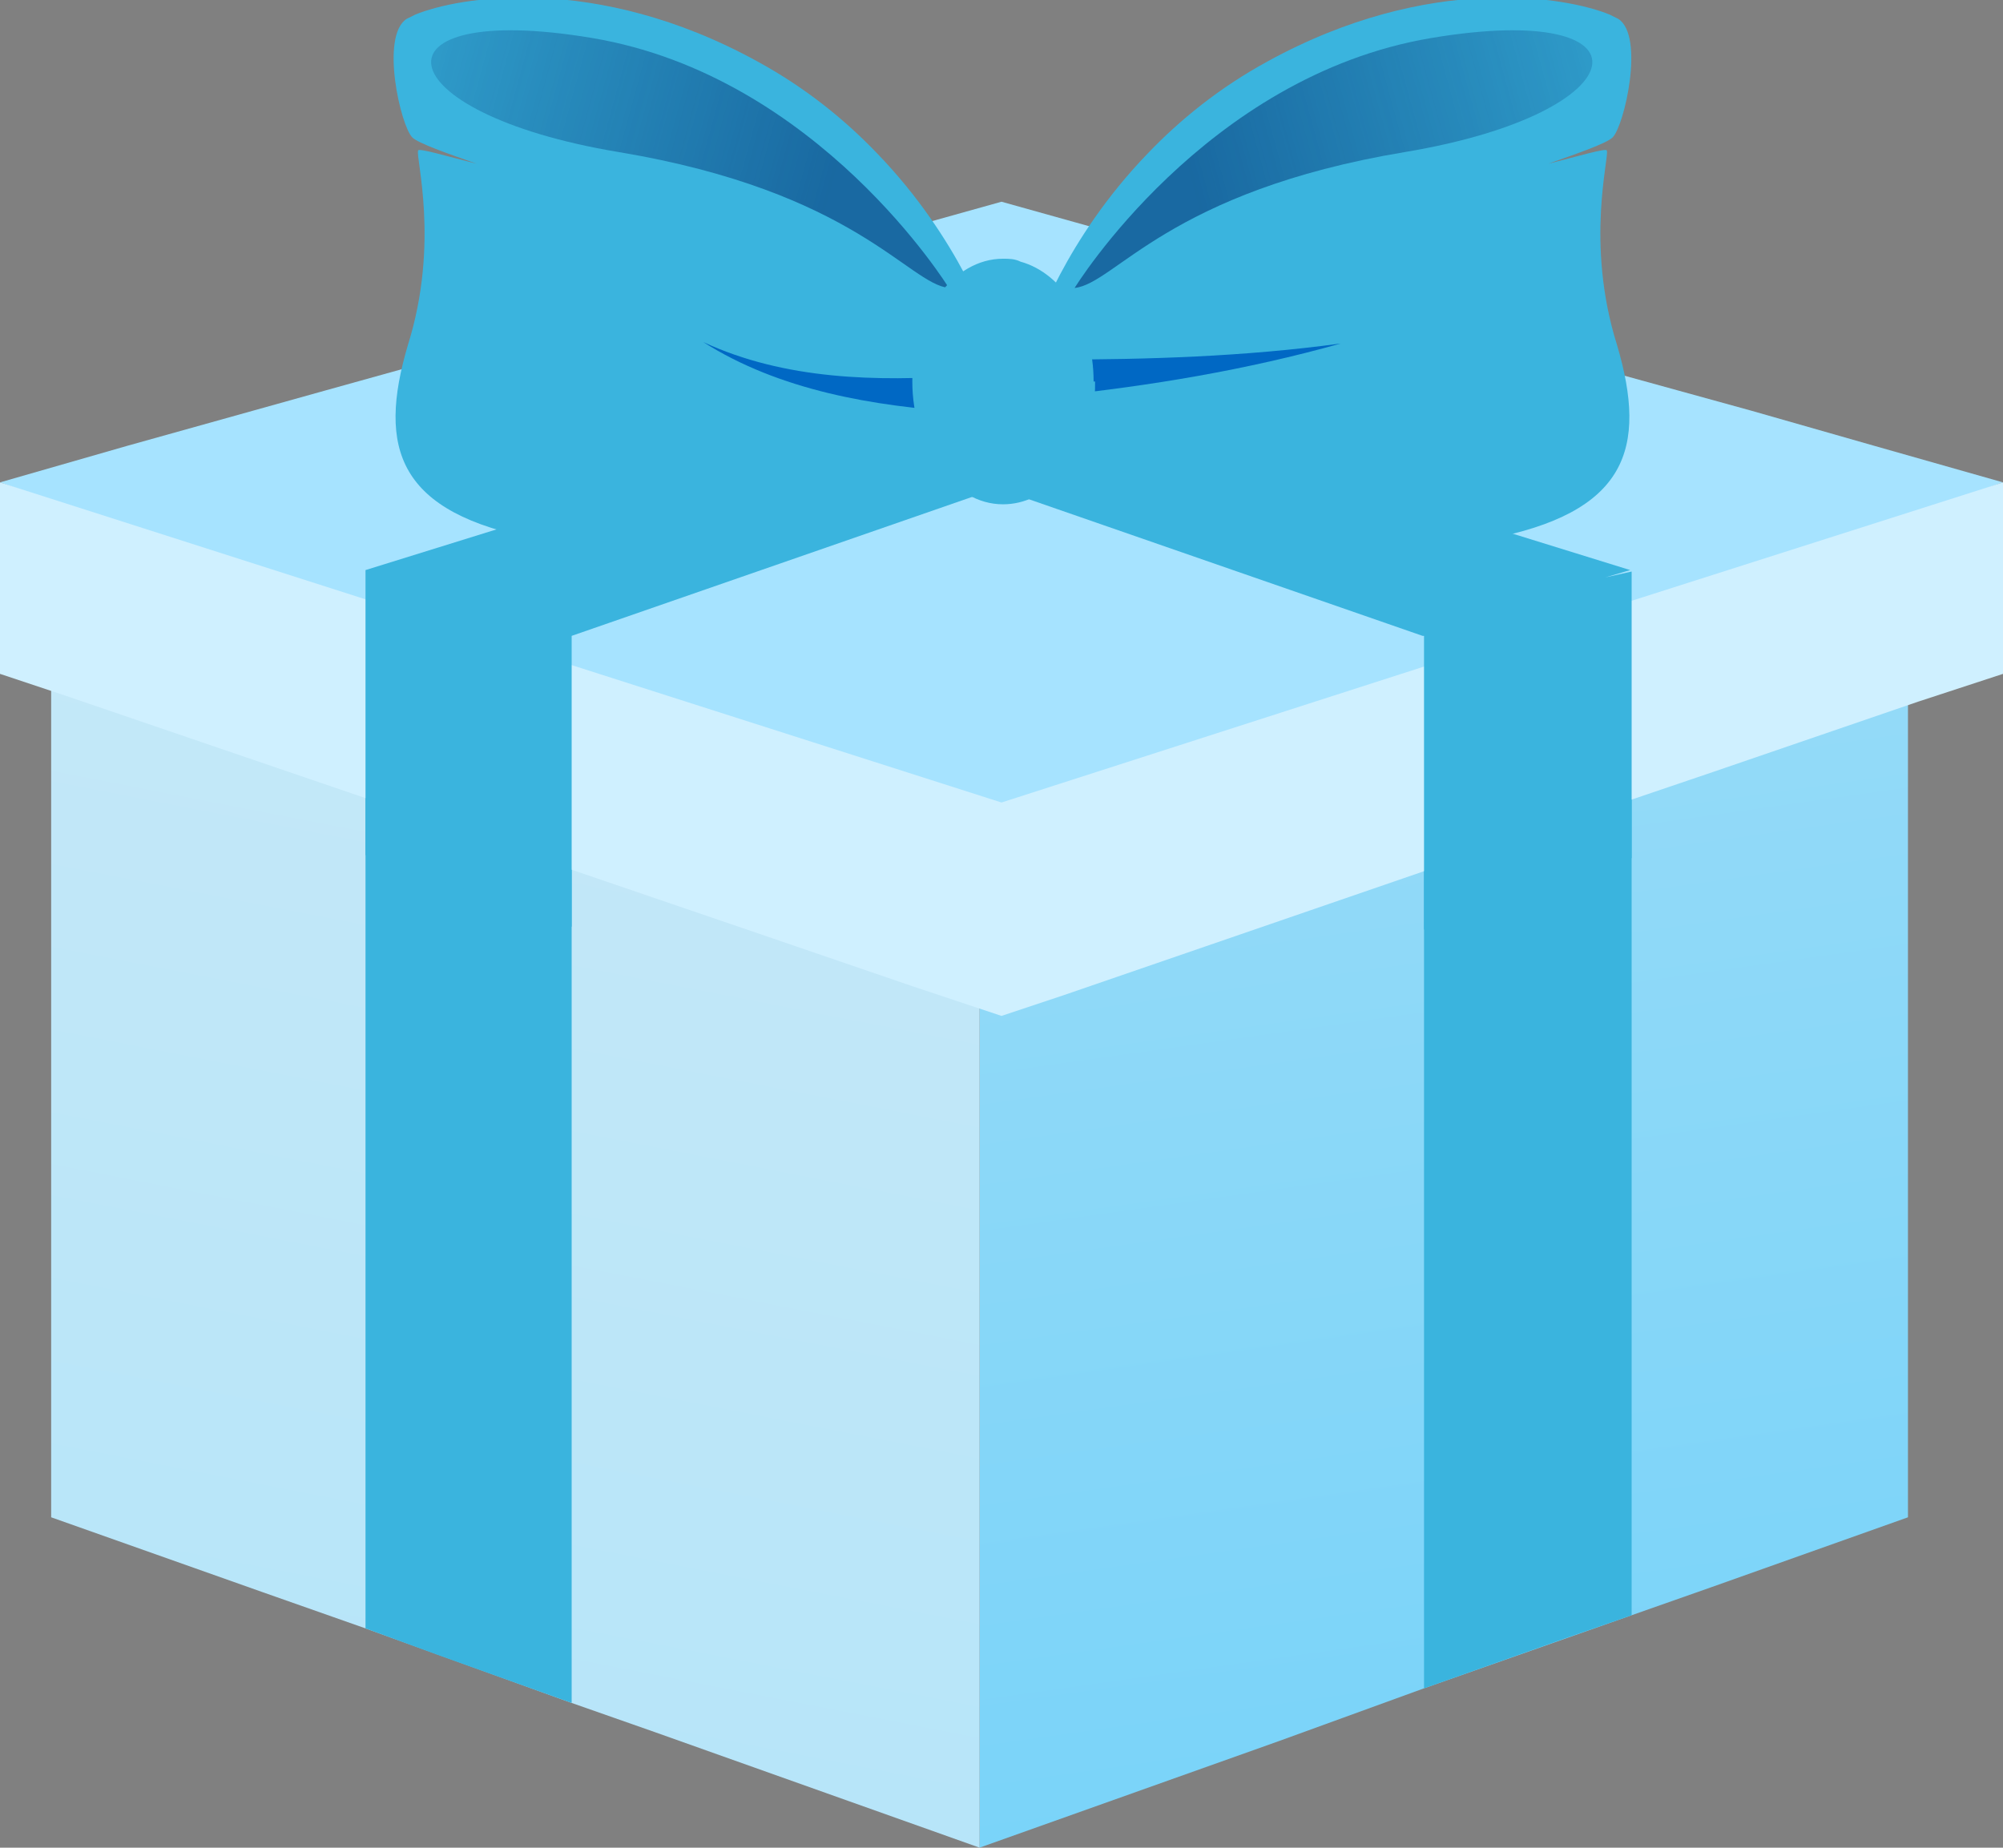 <?xml version="1.0" encoding="UTF-8"?>
<svg xmlns="http://www.w3.org/2000/svg" xmlns:xlink="http://www.w3.org/1999/xlink" viewBox="0 0 13.7 12.64">
  <rect x="0" y="0" width="13.7" height="12.64" fill="#808080" stroke="none"/>
  <defs>
    <style>
      .cls-1 {
        fill: url(#linear-gradient-2);
      }

      .cls-2 {
        fill: url(#linear-gradient);
      }

      .cls-3 {
        isolation: isolate;
      }

      .cls-4 {
        fill: url(#linear-gradient-3);
      }

      .cls-4, .cls-5 {
        mix-blend-mode: multiply;
        opacity: .57;
      }

      .cls-5 {
        fill: url(#linear-gradient-4);
      }

      .cls-6 {
        fill: #cff0ff;
      }

      .cls-7 {
        fill: #0068c4;
      }

      .cls-8 {
        fill: #a6e3ff;
      }

      .cls-9 {
        fill: #3ab4de;
      }
    </style>
    <linearGradient id="linear-gradient" x1="9.33" y1="4.31" x2="10.81" y2="14.79" gradientUnits="userSpaceOnUse">
      <stop offset="0" stop-color="#97dbf8"/>
      <stop offset="1" stop-color="#70d1f9"/>
    </linearGradient>
    <linearGradient id="linear-gradient-2" x1="4.2" y1="4.68" x2="2.18" y2="15.04" gradientUnits="userSpaceOnUse">
      <stop offset="0" stop-color="#c4e8f8"/>
      <stop offset="1" stop-color="#b1e4f9"/>
    </linearGradient>
    <linearGradient id="linear-gradient-3" x1="5.88" y1="1.27" x2="1.49" y2=".07" gradientUnits="userSpaceOnUse">
      <stop offset=".04" stop-color="#003073"/>
      <stop offset=".47" stop-color="#003273" stop-opacity=".57"/>
      <stop offset="1" stop-color="#003673" stop-opacity="0"/>
    </linearGradient>
    <linearGradient id="linear-gradient-4" x1="424.14" y1="1.27" x2="419.76" y2=".07" gradientTransform="translate(432.11) rotate(-180) scale(1 -1)" xlink:href="#linear-gradient-3"/>
  </defs>
  <g class="cls-3">
    <g id="Layer_2" data-name="Layer 2">
      <g id="Layer_1-2" data-name="Layer 1">
        <g>
          <polygon class="cls-2" points="13.05 3.67 13.05 10.38 11.7 10.86 11.16 11.05 9.74 11.55 8.75 11.91 6.7 12.64 6.7 5.88 9.74 4.82 11.16 4.33 12.68 3.8 13.05 3.67"/>
          <polygon class="cls-9" points="11.16 4.33 11.16 11.05 10.7 11.21 9.74 11.55 9.74 4.82 9.93 4.76 10.06 4.71 10.9 4.42 11.16 4.33"/>
          <polygon class="cls-1" points="6.7 5.88 6.7 12.64 4.48 11.85 3.91 11.65 2.5 11.14 1.79 10.89 .35 10.38 .35 3.67 .98 3.89 2.5 4.42 3.91 4.91 6.7 5.88"/>
          <polygon class="cls-9" points="3.91 4.91 3.91 11.65 2.99 11.32 2.5 11.14 2.5 4.42 2.77 4.51 3.42 4.74 3.91 4.91"/>
          <g>
            <polygon class="cls-8" points="13.7 3.3 6.85 5.75 0 3.3 .87 3.05 2.23 2.67 3.2 2.4 6.85 1.38 10.82 2.49 11.98 2.81 12.82 3.05 13.7 3.3"/>
            <polygon class="cls-6" points="6.85 5.49 6.85 6.95 6.25 6.75 5.14 6.37 3.91 5.95 2.5 5.46 .45 4.76 0 4.61 0 3.3 2.5 4.1 3.91 4.55 6.85 5.49"/>
            <polygon class="cls-6" points="13.7 3.3 13.7 4.61 13.12 4.8 11.72 5.28 11.16 5.47 9.74 5.96 7.27 6.81 6.85 6.95 6.85 5.49 9.74 4.56 11.16 4.11 13.7 3.3"/>
            <polygon class="cls-9" points="10.98 3.95 11.15 3.9 7.6 2.8 6.82 3.1 6.04 2.8 2.5 3.9 2.5 5.85 3.91 6.34 3.91 4.35 6.82 3.34 9.73 4.35 9.74 4.35 9.74 6.36 10.44 6.11 11.16 5.87 11.16 3.91 10.98 3.95"/>
          </g>
          <g>
            <g>
              <path class="cls-9" d="M6.64,3.14s-.04.04-.06.07c-.19.18-.59.33-1.06.42-.61.13-1.33.16-1.84.06-.96-.18-1.1-.62-.89-1.33.22-.7.05-1.29.07-1.33,0-.02.2.04.4.09-.2-.07-.4-.14-.44-.18-.08-.08-.22-.69-.04-.81.02-.01.04-.02.06-.03.29-.12,1.23-.29,2.34.32.33.18.6.4.82.63.57.59.77,1.21.77,1.21,0,0,.22.42-.13.87Z"/>
              <path class="cls-7" d="M6.6,2.82c-.63-.04-1.27-.15-1.79-.48.56.26,1.19.27,1.78.23v.25Z"/>
              <path class="cls-4" d="M6.49,1.97s-.89-1.45-2.44-1.71-1.44.51.18.78,1.98.9,2.26.93Z"/>
            </g>
            <g>
              <path class="cls-9" d="M7.21,3.14s.04.04.06.07c.19.18.59.33,1.06.42.61.13,1.33.16,1.84.06.96-.18,1.1-.62.89-1.33-.22-.7-.05-1.29-.07-1.33,0-.02-.2.04-.4.09.2-.07.4-.14.44-.18.08-.08.22-.69.04-.81-.02-.01-.04-.02-.06-.03-.29-.12-1.23-.29-2.34.32-.33.18-.6.4-.82.63-.57.59-.77,1.21-.77,1.21,0,0-.22.42.13.87Z"/>
              <path class="cls-7" d="M7.19,2.46c.66,0,1.32-.02,1.98-.11-.64.18-1.3.29-1.97.36v-.25Z"/>
              <path class="cls-5" d="M7.35,1.97s.89-1.45,2.44-1.71,1.44.51-.18.78-1.98.9-2.26.93Z"/>
            </g>
            <path class="cls-9" d="M7.49,2.61c0,.07,0,.13-.02.19-.07.37-.31.65-.61.65-.34,0-.62-.38-.62-.84s.28-.84.62-.84c.04,0,.08,0,.12.02.29.08.5.42.5.82Z"/>
          </g>
        </g>
      </g>
    </g>
  </g>
</svg>